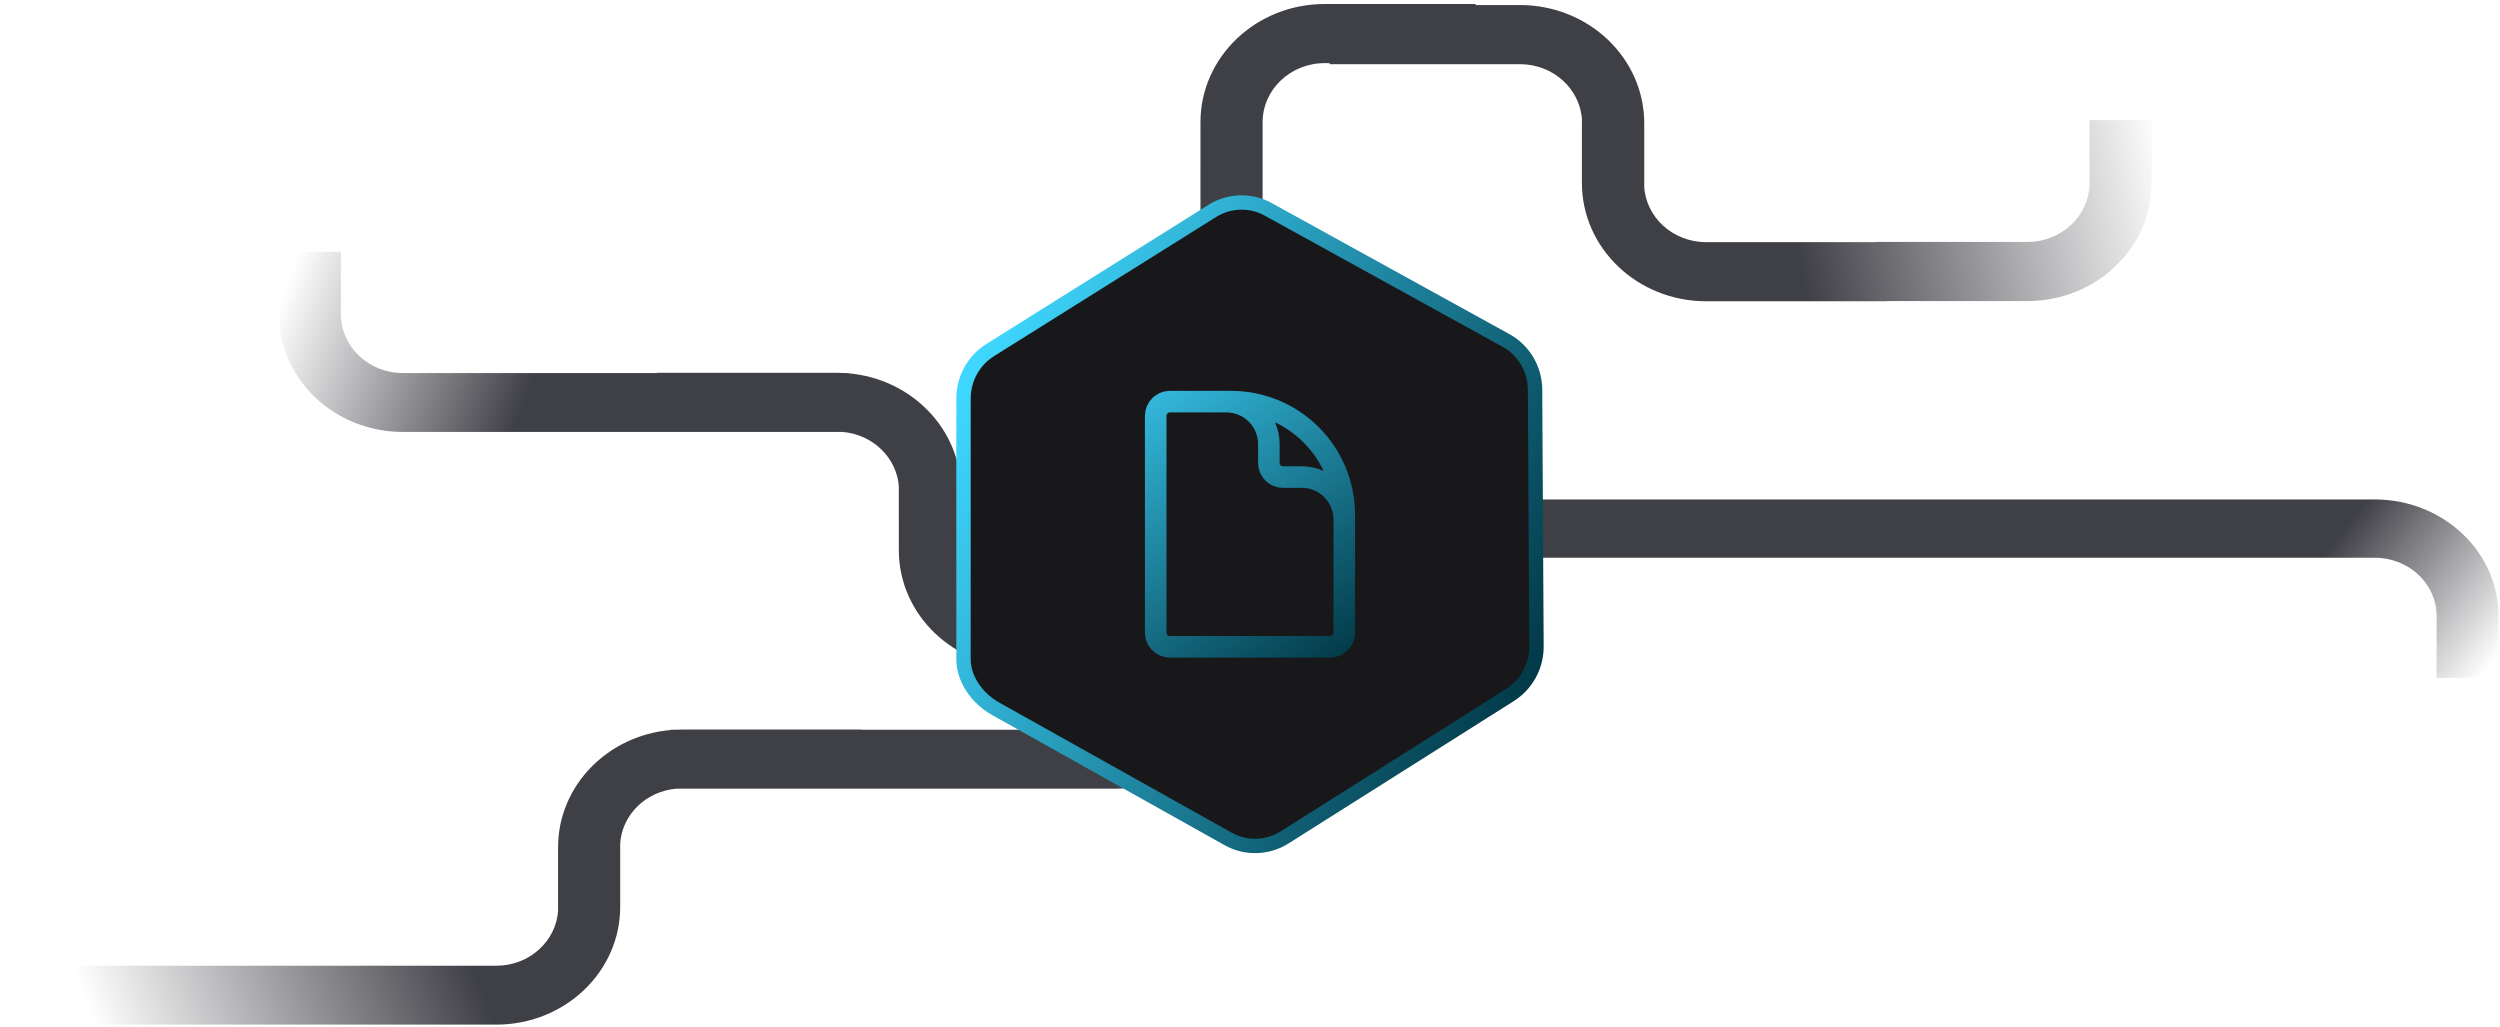 <svg width="348" height="143" viewBox="0 0 348 143" fill="none" xmlns="http://www.w3.org/2000/svg">
<path fill-rule="evenodd" clip-rule="evenodd" d="M163.996 93.386C163.996 97.913 160.134 101.583 155.372 101.583H119.971V101.551H94.931C94.572 101.551 94.215 101.562 93.861 101.583H93.345V101.62C84.562 102.381 77.684 109.399 77.684 117.945L77.683 126.635H77.698C77.477 130.976 73.705 134.43 69.084 134.43H0.207V142.627H69.084C78.609 142.627 86.331 135.288 86.331 126.234L86.332 117.544H86.318C86.527 113.442 89.905 110.132 94.175 109.78H155.372C164.897 109.78 172.619 102.439 172.619 93.386L172.621 84.696L163.996 84.696V93.386Z" fill="url(#paint0_linear_1_3391)"/>
<path fill-rule="evenodd" clip-rule="evenodd" d="M220.217 16.757C219.996 12.4 216.213 8.932 211.577 8.932H185.086V8.786H184.406C179.629 8.786 175.756 12.47 175.756 17.014V31.255L167.104 31.255L167.105 17.014C167.105 7.926 174.851 0.557 184.406 0.557H205.402V0.703H211.577C221.131 0.703 228.878 8.071 228.878 17.16L228.879 25.883H228.864C229.084 30.241 232.869 33.709 237.504 33.709H261.22V33.679H282.216C286.992 33.679 290.865 29.995 290.865 25.45V16.727L299.518 16.727L299.516 25.45C299.516 34.539 291.77 41.907 282.216 41.907H262.621V41.937H237.504C227.949 41.937 220.203 34.569 220.203 25.48L220.202 16.757H220.217Z" fill="url(#paint1_linear_1_3391)"/>
<path fill-rule="evenodd" clip-rule="evenodd" d="M47.453 43.73C47.453 48.257 51.313 51.927 56.076 51.927H91.477V51.896H116.517C116.876 51.896 117.233 51.907 117.588 51.927H118.103V51.965C126.885 52.726 133.764 59.745 133.764 68.29L133.765 76.98H133.75C133.971 81.32 137.743 84.775 142.364 84.775H211.242V92.972H142.364C132.839 92.972 125.117 85.632 125.117 76.578L125.116 67.888H125.13C124.921 63.787 121.543 60.477 117.273 60.124H56.076C46.551 60.124 38.829 52.785 38.829 43.73L38.827 35.041L47.453 35.04V43.73Z" fill="url(#paint2_linear_1_3391)"/>
<path d="M339.176 85.75C339.176 81.269 335.319 77.636 330.561 77.636H193.311V69.523H330.561C340.077 69.523 347.792 76.788 347.792 85.75L347.794 94.351L339.176 94.351V85.75Z" fill="url(#paint3_linear_1_3391)"/>
<path d="M213.879 89.853C213.883 90.028 213.88 90.202 213.872 90.375C213.755 92.97 212.383 95.358 210.193 96.743L178.824 116.564C176.441 118.068 173.422 118.158 170.972 116.786L138.579 98.656C136.005 97.215 134.103 94.498 134.12 91.744V91.736V55.42C134.12 55.419 134.12 55.417 134.12 55.416C134.139 52.657 135.579 50.105 137.907 48.682L137.919 48.675L168.817 29.315C171.185 27.87 174.151 27.806 176.563 29.157L176.571 29.161L209.698 47.425C209.7 47.425 209.701 47.426 209.702 47.427C212.098 48.77 213.62 51.327 213.68 54.112C213.68 54.115 213.68 54.118 213.68 54.121L213.878 89.835L213.879 89.844V89.853Z" fill="#18181B" stroke="url(#paint4_linear_1_3391)" stroke-width="2"/>
<path d="M187.125 76.909V72.315C187.125 70.749 186.503 69.246 185.395 68.139C184.288 67.031 182.785 66.409 181.219 66.409H178.594C178.072 66.409 177.571 66.201 177.202 65.832C176.833 65.463 176.625 64.962 176.625 64.44V61.815C176.625 60.249 176.003 58.746 174.895 57.639C173.788 56.531 172.285 55.909 170.719 55.909H167.438M171.375 55.909H162.844C161.757 55.909 160.875 56.791 160.875 57.878V88.065C160.875 89.152 161.757 90.034 162.844 90.034H185.156C186.243 90.034 187.125 89.152 187.125 88.065V71.659C187.125 67.482 185.466 63.476 182.512 60.522C179.558 57.568 175.552 55.909 171.375 55.909Z" stroke="url(#paint5_linear_1_3391)" stroke-width="3" stroke-linecap="round" stroke-linejoin="round"/>
<defs>
<linearGradient id="paint0_linear_1_3391" x1="122.367" y1="98.004" x2="8.73" y2="139.889" gradientUnits="userSpaceOnUse">
<stop stop-color="#3F3F46"/>
<stop offset="0.542" stop-color="#3F3F46"/>
<stop offset="0.974" stop-color="#3F3F46" stop-opacity="0"/>
</linearGradient>
<linearGradient id="paint1_linear_1_3391" x1="182.552" y1="33.875" x2="302.141" y2="9.897" gradientUnits="userSpaceOnUse">
<stop stop-color="#3F3F46"/>
<stop offset="0.542" stop-color="#3F3F46"/>
<stop offset="0.974" stop-color="#3F3F46" stop-opacity="0"/>
</linearGradient>
<linearGradient id="paint2_linear_1_3391" x1="115.812" y1="72.617" x2="36.216" y2="43.362" gradientUnits="userSpaceOnUse">
<stop stop-color="#3F3F46"/>
<stop offset="0.542" stop-color="#3F3F46"/>
<stop offset="0.974" stop-color="#3F3F46" stop-opacity="0"/>
</linearGradient>
<linearGradient id="paint3_linear_1_3391" x1="278.816" y1="78.247" x2="329.715" y2="117.358" gradientUnits="userSpaceOnUse">
<stop stop-color="#3F3F46"/>
<stop offset="0.542" stop-color="#3F3F46"/>
<stop offset="0.974" stop-color="#3F3F46" stop-opacity="0"/>
</linearGradient>
<linearGradient id="paint4_linear_1_3391" x1="133.699" y1="55.181" x2="215.106" y2="95.492" gradientUnits="userSpaceOnUse">
<stop stop-color="#3FD7FF"/>
<stop offset="1" stop-color="#003644"/>
</linearGradient>
<linearGradient id="paint5_linear_1_3391" x1="160.875" y1="55.909" x2="187.125" y2="91.59" gradientUnits="userSpaceOnUse">
<stop stop-color="#32B5D8"/>
<stop offset="1" stop-color="#023A48"/>
</linearGradient>
</defs>
</svg>
